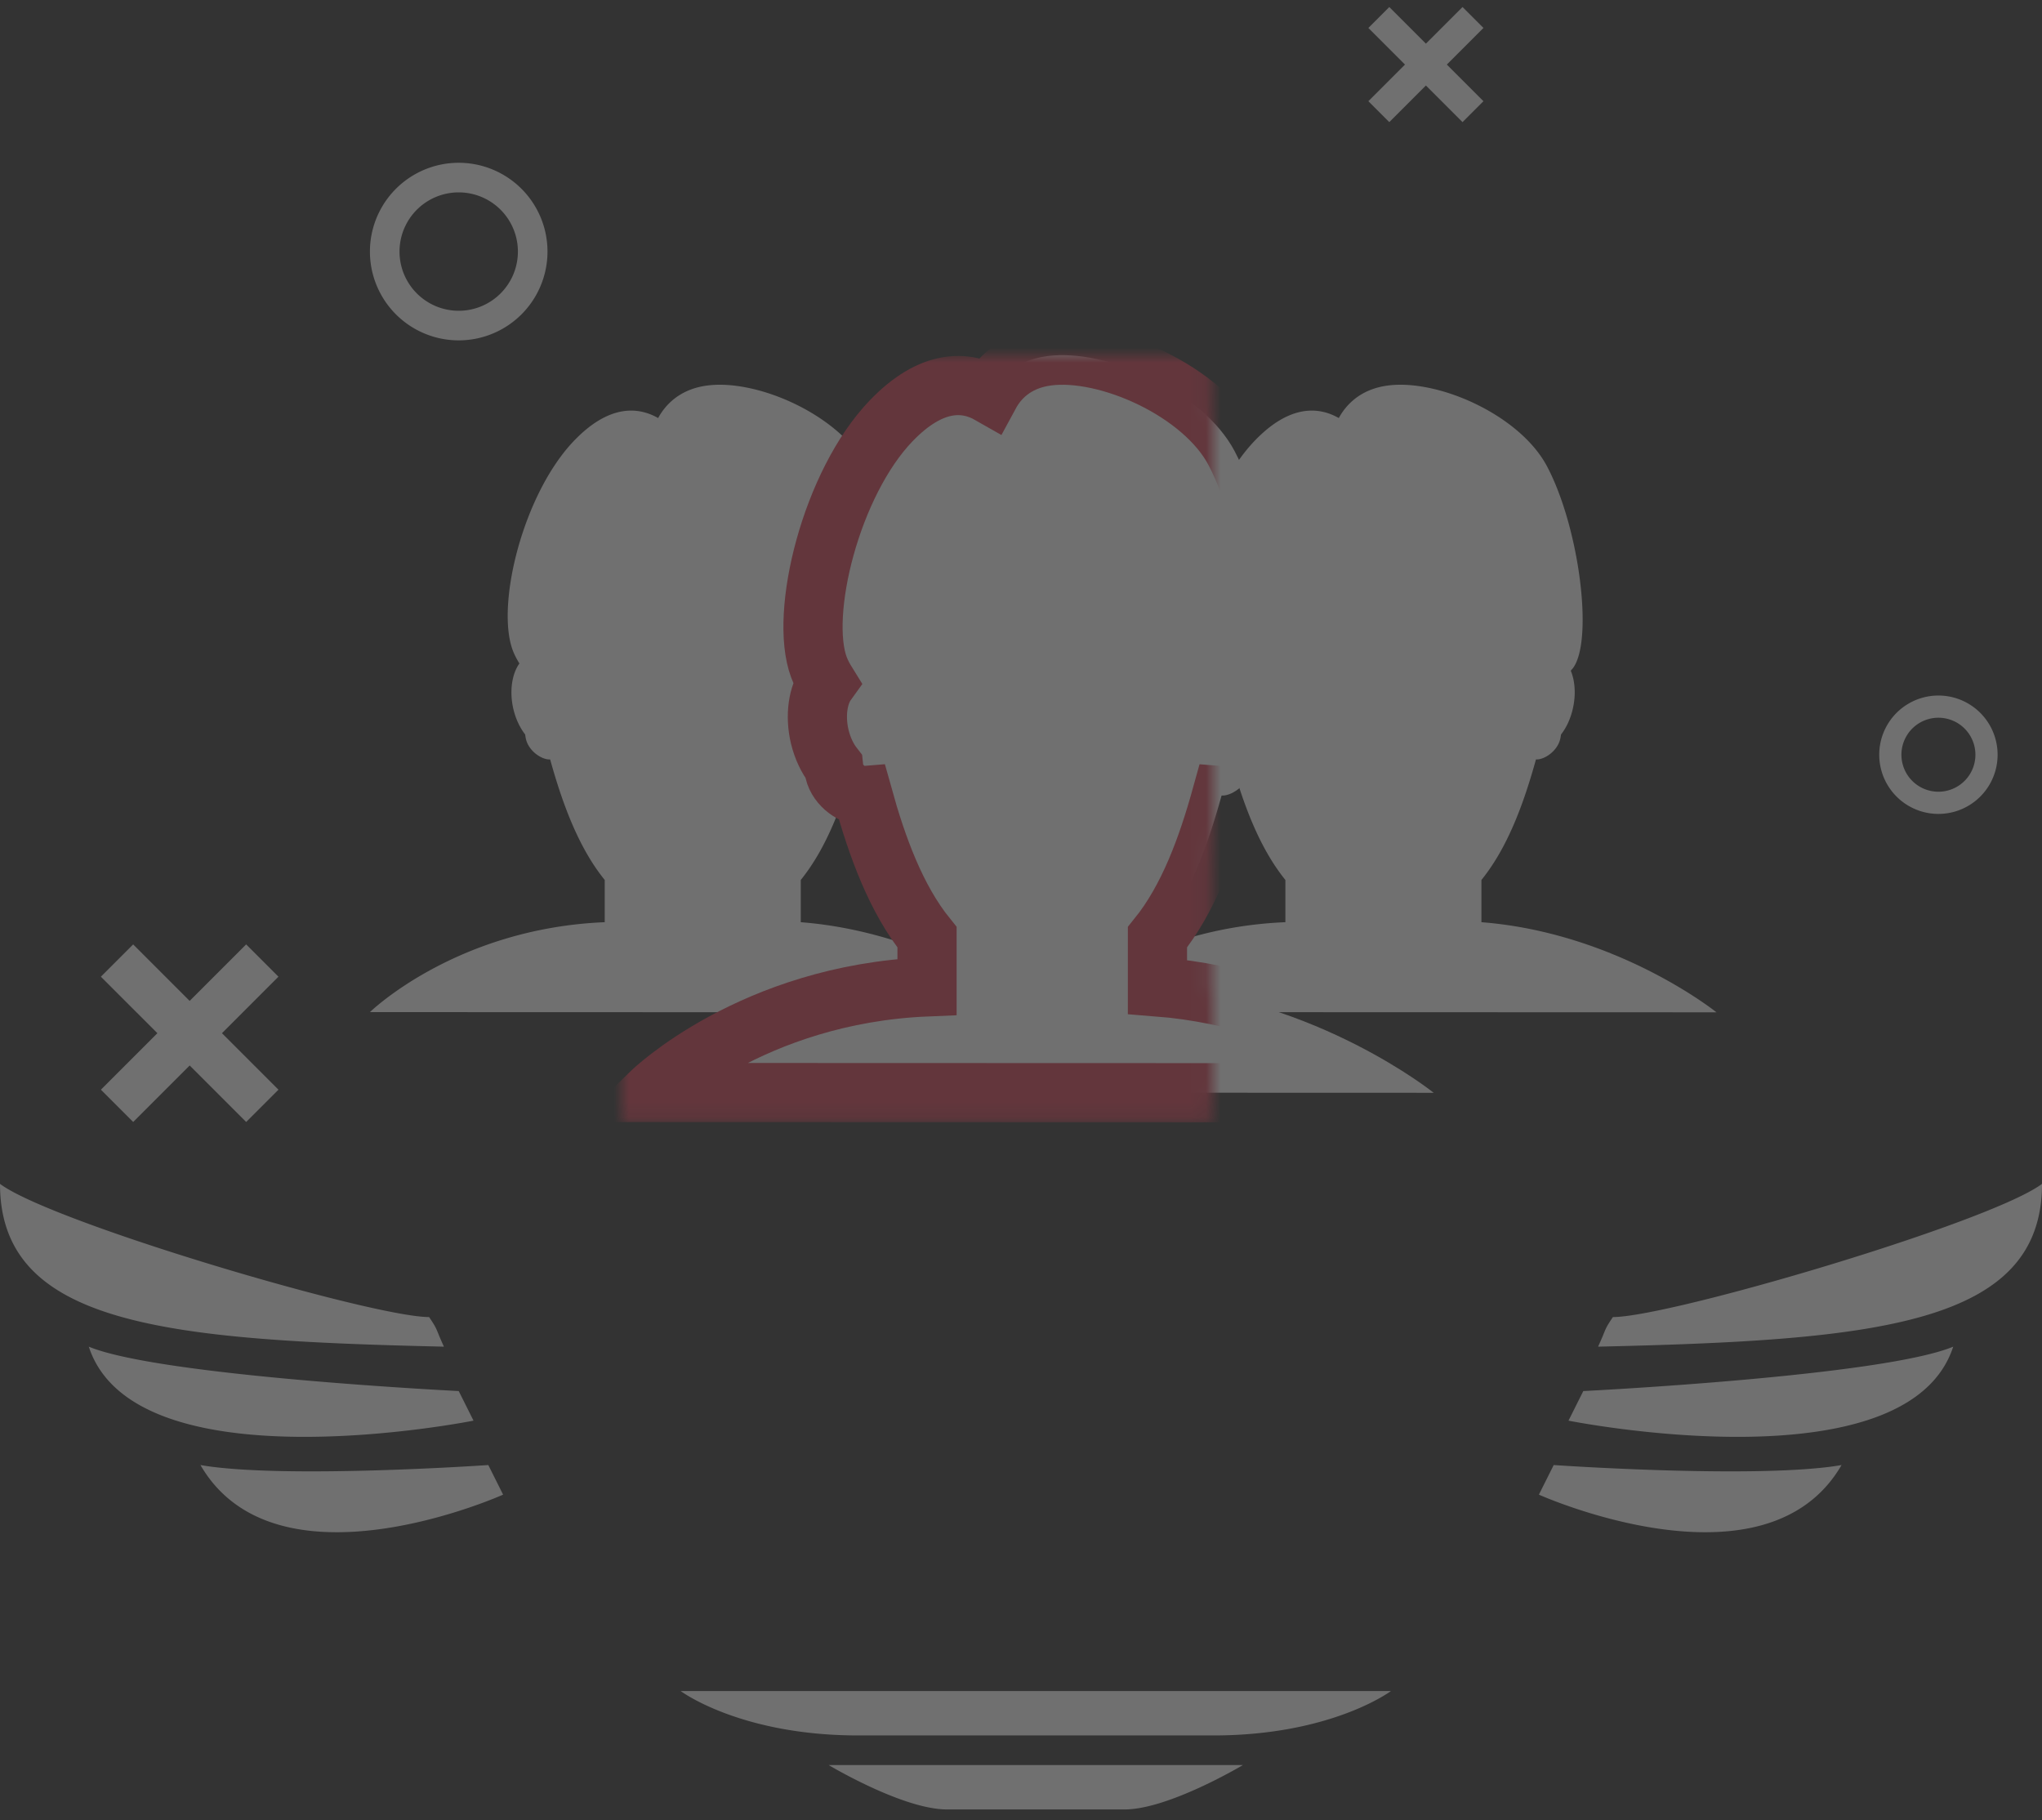 <svg preserveAspectRatio="none" viewBox="0 0 138 123" xmlns="http://www.w3.org/2000/svg" xmlns:xlink="http://www.w3.org/1999/xlink"><rect x="0" y="0" width="138" height="123" fill="#333333" stroke="none"/><defs><path id="a" d="m53.222 39.334c2.095-2.589 3.37-6.102 4.333-9.575.623.046 1.69-.627 1.926-1.623.03-.114.046-.237.063-.355.408-.52.74-1.206.927-2.004.272-1.139.189-2.246-.152-3.067.07-.081.146-.161.204-.242 1.599-2.266.474-11.129-2.085-15.98-2.15-4.074-8.628-6.953-12.648-6.426-2.278.297-3.388 1.643-3.897 2.583-1.629-.93-3.929-1.051-6.66 1.784-4.064 4.216-6.241 13.048-4.888 16.662.136.364.321.711.529 1.046-.594.824-.812 2.208-.476 3.64.194.799.528 1.484.934 2.004.012.118.033.24.06.355.231.997 1.305 1.67 1.923 1.623.965 3.473 2.24 6.986 4.335 9.575v3.353c-11.836.488-18.65 7.141-18.65 7.141l52.892.017s-7.84-6.311-18.67-7.158z"/><mask id="b" height="53.845" width="56.892" x="-2" y="-2"><path d="m17-2h56.892v53.845h-56.892z" fill="#fff"/><use xlink:href="#a"/></mask></defs><g fill="none" fill-rule="evenodd" opacity=".298"><path d="m58 117.272h24c8 0 12-3 12-3h-48s4 3 12 3zm6 5h12c2.98 0 8-3 8-3h-28s5 3 8 3zm44-31.272c.608-1.328.363-1.045 1-2 3.844 0 25.502-6.386 29-9 0 9.552-11.244 10.573-30 11zm-2 5 1-2s20.182-.999 25-3c-3.121 9.583-26 5-26 5zm-2 5 1-2s13.916.962 19.454 0c-5.151 8.878-20.454 2-20.454 2zm-74-10c-.608-1.328-.363-1.045-1-2-3.844 0-25.502-6.386-29-9 0 9.552 11.244 10.573 30 11zm2 5-1-2s-20.182-.999-25-3c3.121 9.583 26 5 26 5zm2 5-1-2s-13.916.962-19.454 0c5.151 8.878 20.454 2 20.454 2zm63.778-96.636 2.475-2.475-1.414-1.414-2.475 2.475-2.475-2.475-1.414 1.414 2.475 2.475-2.475 2.475 1.414 1.414 2.475-2.475 2.475 2.475 1.414-1.414zm-82.778 65.454 3.818-3.818-2.182-2.182-3.818 3.818-3.818-3.818-2.182 2.182 3.818 3.818-3.818 3.818 2.182 2.182 3.818-3.818 3.818 3.818 2.182-2.182zm16-46.818a6 6 0 1 0 0-12 6 6 0 0 0 0 12zm0-2a4 4 0 1 0 0-8 4 4 0 0 0 0 8zm100 34a4 4 0 1 0 0-8 4 4 0 0 0 0 8zm0-1.5a2.5 2.5 0 1 0 0-5 2.5 2.5 0 0 0 0 5zm-30.884 5.964c1.782-2.202 2.867-5.19 3.686-8.146.53.04 1.438-.533 1.639-1.38.025-.097.039-.202.053-.302.347-.443.63-1.026.79-1.706.23-.968.16-1.91-.13-2.608.058-.07.124-.138.173-.207 1.36-1.927.403-9.468-1.774-13.595-1.83-3.466-7.34-5.916-10.76-5.467-1.939.252-2.883 1.398-3.316 2.197-1.386-.79-3.343-.894-5.667 1.518-3.457 3.587-5.309 11.101-4.158 14.176.116.31.273.605.45.89-.505.7-.69 1.878-.405 3.096.166.68.45 1.263.795 1.706.01.1.028.205.05.302.198.848 1.111 1.42 1.637 1.38.82 2.955 1.906 5.944 3.688 8.146v2.853c-10.07.416-15.867 6.076-15.867 6.076l45 .014s-6.67-5.369-15.884-6.09zm-46 0c1.782-2.202 2.867-5.19 3.686-8.146.53.04 1.438-.533 1.639-1.38.025-.097.039-.202.053-.302.347-.443.63-1.026.79-1.706.23-.968.16-1.91-.13-2.608.058-.07.124-.138.173-.207 1.36-1.927.403-9.468-1.774-13.595-1.83-3.466-7.34-5.916-10.76-5.467-1.939.252-2.883 1.398-3.316 2.197-1.386-.79-3.343-.894-5.667 1.518-3.457 3.587-5.309 11.101-4.158 14.176.116.31.273.605.45.89-.505.7-.69 1.878-.405 3.096.166.68.45 1.263.795 1.706.01.1.028.205.05.302.198.848 1.111 1.42 1.637 1.38.82 2.955 1.906 5.944 3.688 8.146v2.853c-10.07.416-15.867 6.076-15.867 6.076l45 .014s-6.67-5.369-15.884-6.09z" fill="#fff"/><g transform="translate(25 24)"><use fill="#fff" xlink:href="#a"/><use mask="url(#b)" stroke="#d23e52" stroke-width="4" xlink:href="#a"/></g></g></svg>
